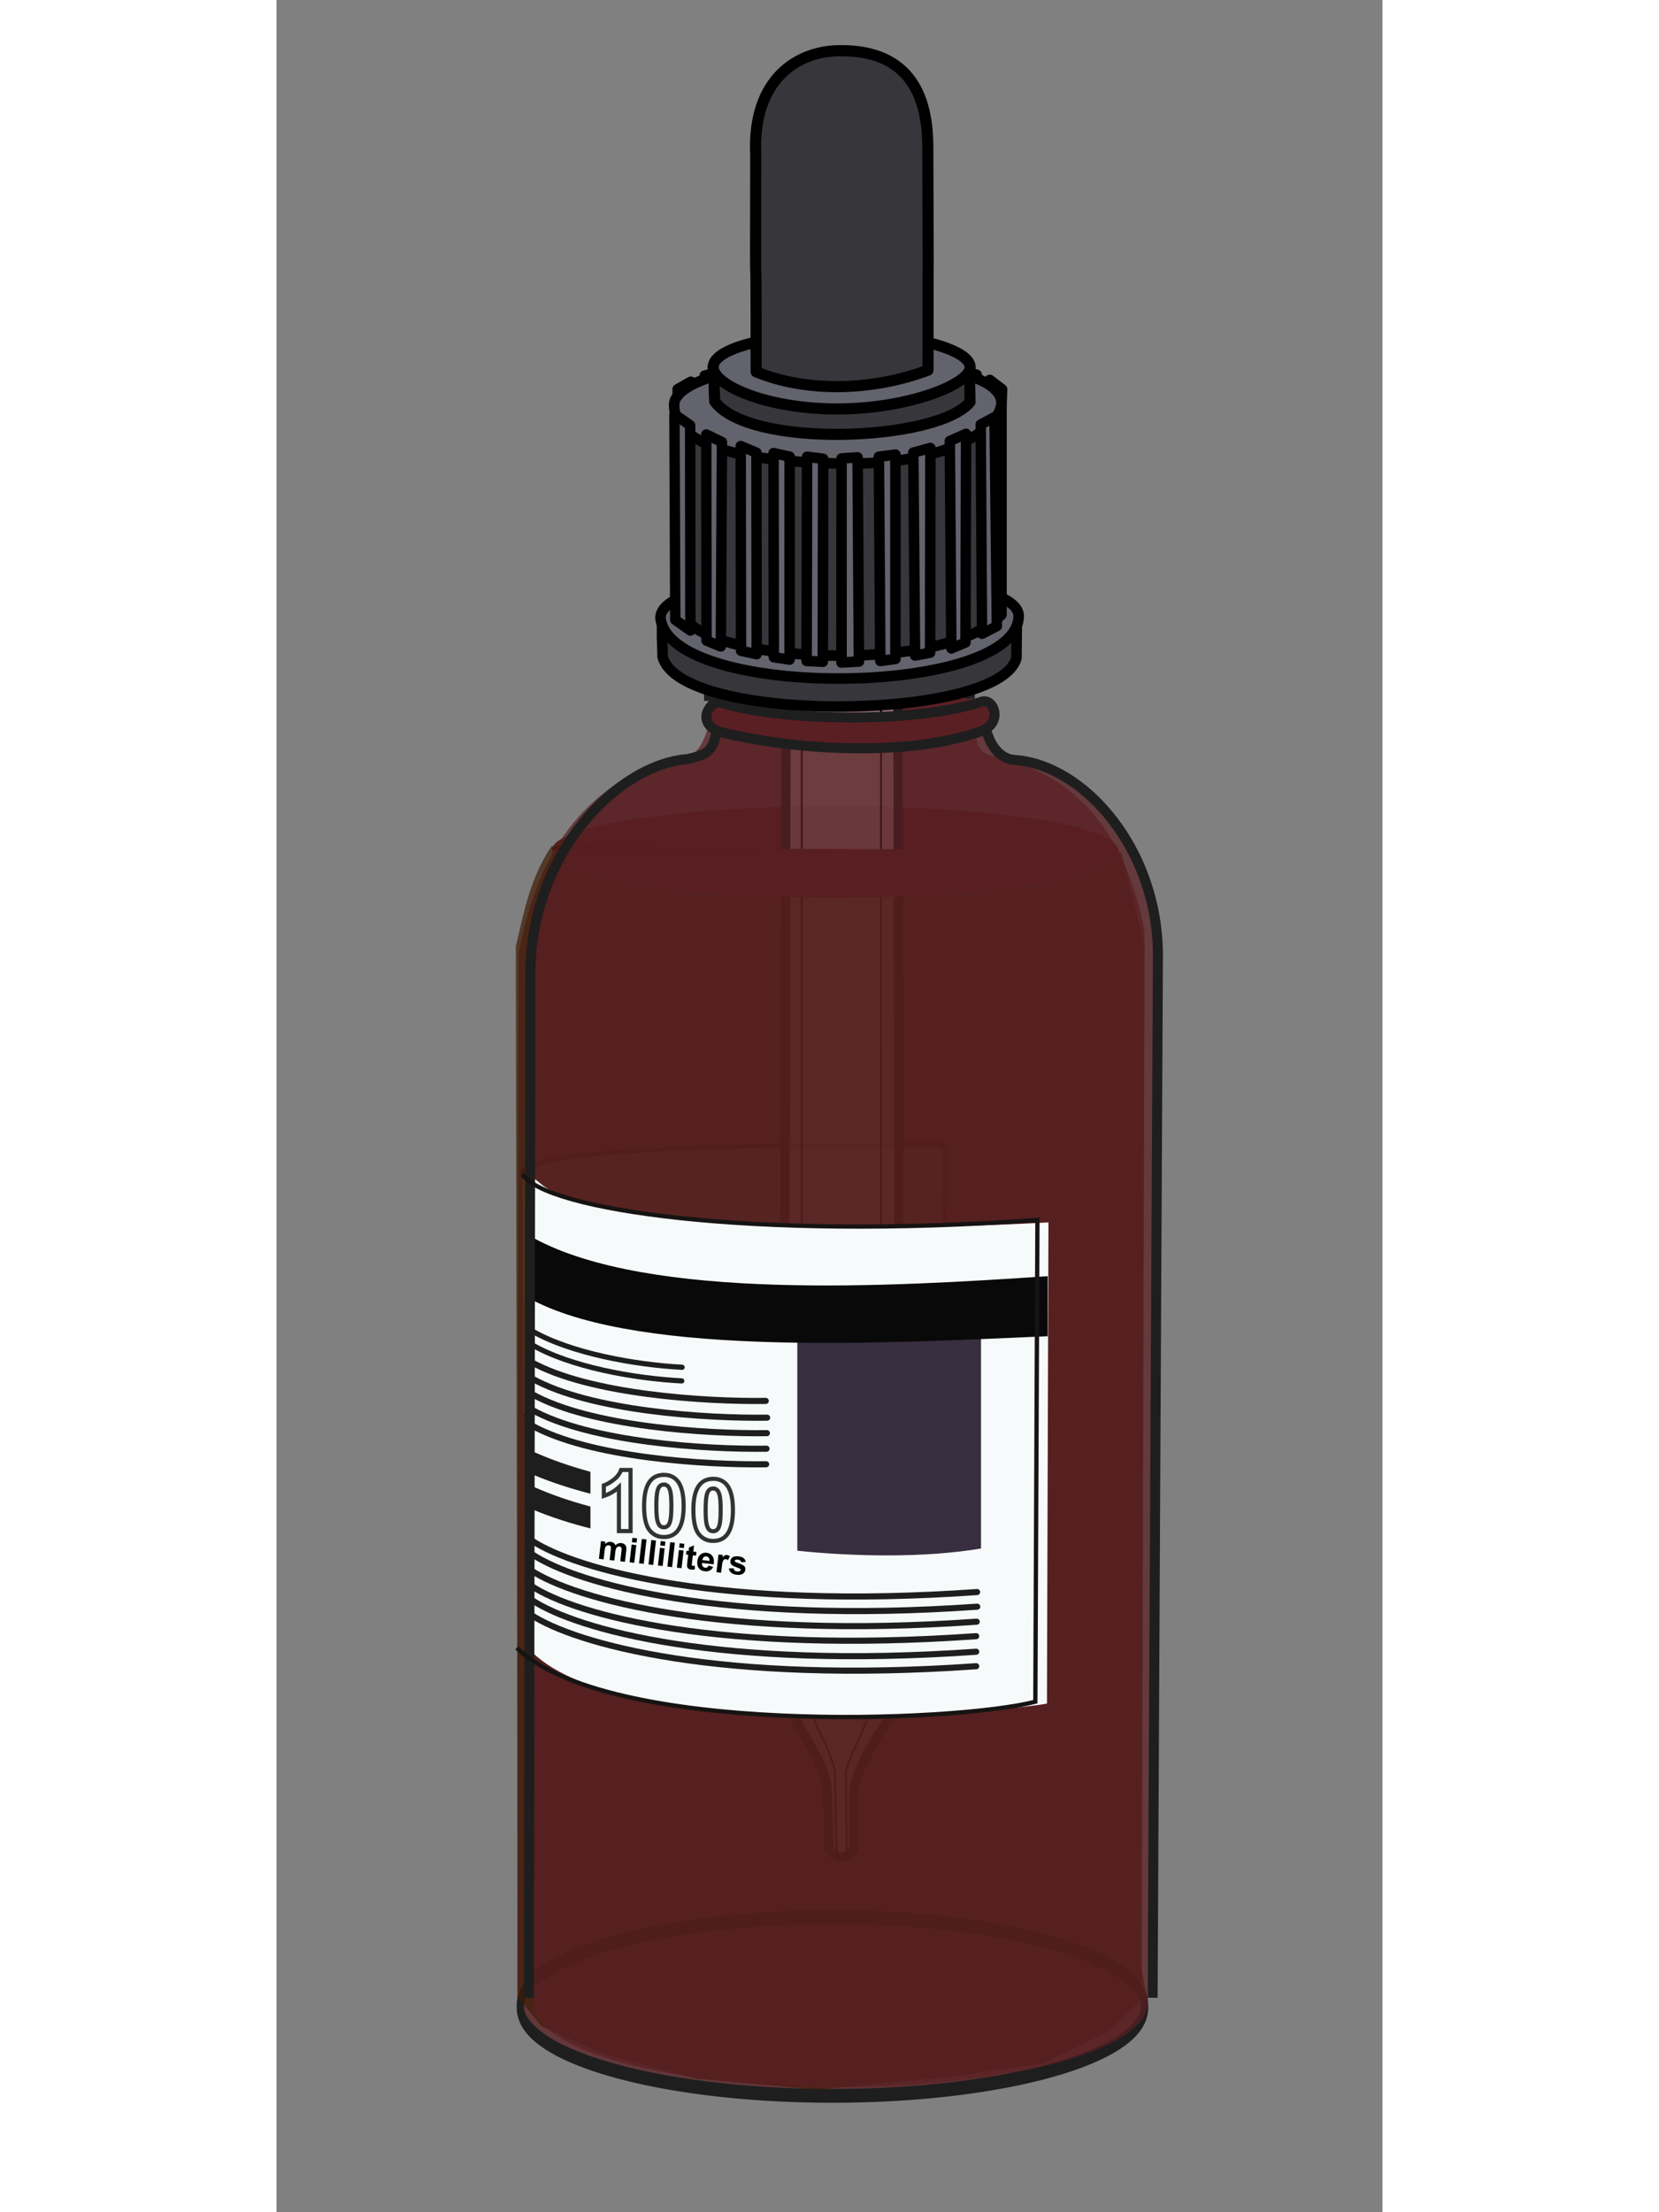 <?xml version="1.0" encoding="UTF-8" standalone="no"?>
<!-- Created with Inkscape (http://www.inkscape.org/) -->

<svg
   xmlns:dc="http://purl.org/dc/elements/1.1/"
   xmlns:cc="http://creativecommons.org/ns#"
   xmlns:rdf="http://www.w3.org/1999/02/22-rdf-syntax-ns#"
   xmlns:svg="http://www.w3.org/2000/svg"
   xmlns="http://www.w3.org/2000/svg"
   xmlns:sodipodi="http://sodipodi.sourceforge.net/DTD/sodipodi-0.dtd"
   xmlns:inkscape="http://www.inkscape.org/namespaces/inkscape"
   width="36px"
   height="48px"
   viewBox="10 0 25 50"
   id="svg5120"
   version="1.1"
   inkscape:version="0.92.2 5c3e80d, 2017-08-06"
   sodipodi:docname="100mLBottle_black.svg">
  <rect x="10" y="0" width="25" height="50" fill="#808080" stroke="none"/>
  <defs
     id="defs5122">
    <inkscape:path-effect
       effect="bend_path"
       id="path-effect6253"
       is_visible="true"
       bendpath="m 1211.395,390.308 c 7.756,0.905 15.112,3.724 27.594,1.535"
       prop_scale="1"
       scale_y_rel="false"
       vertical="false"
       bendpath-nodetypes="cc" />
    <inkscape:path-effect
       effect="bend_path"
       id="path-effect6550"
       is_visible="false"
       bendpath="m 98.528,9.832 c 0.349,0.075 0.629,-0.019 0.872,-0.203"
       prop_scale="1"
       scale_y_rel="false"
       vertical="false"
       bendpath-nodetypes="cc" />
    <inkscape:path-effect
       effect="bend_path"
       id="path-effect6414"
       is_visible="true"
       bendpath="m 960.688,378.548 c 10.473,2.021 25.283,3.975 36.246,1.413"
       prop_scale="1"
       scale_y_rel="false"
       vertical="false"
       bendpath-nodetypes="cc" />
    <inkscape:path-effect
       effect="bend_path"
       id="path-effect6347"
       is_visible="true"
       bendpath="m 712.249,409.603 c 10.492,2.208 21.978,2.975 29.166,1.199"
       prop_scale="1"
       scale_y_rel="false"
       vertical="false"
       bendpath-nodetypes="cc" />
    <inkscape:path-effect
       effect="bend_path"
       id="path-effect6328"
       is_visible="true"
       bendpath="m 705.488,432.274 53.129,0"
       prop_scale="1"
       scale_y_rel="false"
       vertical="false" />
    <inkscape:path-effect
       effect="bend_path"
       id="path-effect6330"
       is_visible="true"
       bendpath="m 717.946,431.444 c 1.908,4.728 23.76,5.658 38.042,4.788"
       prop_scale="1"
       scale_y_rel="false"
       vertical="false"
       bendpath-nodetypes="cc" />
  </defs>
  <sodipodi:namedview
     id="base"
     pagecolor="#ffffff"
     bordercolor="#666666"
     borderopacity="1.0"
     inkscape:pageopacity="0.0"
     inkscape:pageshadow="2"
     inkscape:zoom="2.8230522"
     inkscape:cx="23.038943"
     inkscape:cy="10.527267"
     inkscape:current-layer="layer1"
     showgrid="true"
     inkscape:grid-bbox="true"
     inkscape:document-units="px"
     inkscape:window-width="944"
     inkscape:window-height="856"
     inkscape:window-x="110"
     inkscape:window-y="0"
     inkscape:window-maximized="0" />
  <g
     id="layer1"
     inkscape:label="Layer 1"
     inkscape:groupmode="layer">
    <path
       id="path3025-8-3"
       style="fill:none;stroke:#1e1e1e;stroke-width:0.117;stroke-linecap:round;stroke-linejoin:round;stroke-miterlimit:4;stroke-opacity:1;stroke-dasharray:none"
       d="m 165.638,-75.215 c -6.918,-0.74 -12.317,-0.083 -14.729,1.73"
       inkscape:connector-curvature="0"
       sodipodi:nodetypes="cc" />
    <path
       id="path3027-2-3"
       style="fill:none;stroke:#1e1e1e;stroke-width:0.117;stroke-linecap:round;stroke-linejoin:round;stroke-miterlimit:4;stroke-opacity:1;stroke-dasharray:none"
       d="m 172.374,-73.587 c -0.764,-0.543 -1.591,-0.829 -3.001,-1.033"
       inkscape:connector-curvature="0"
       sodipodi:nodetypes="cc" />
    <path
       sodipodi:nodetypes="cc"
       inkscape:connector-curvature="0"
       d="m 172.709,-72.965 c -0.958,3.431 -19.618,3.881 -21.853,0.23"
       style="fill:none;stroke:#1e1e1e;stroke-width:0.117;stroke-linecap:round;stroke-linejoin:round;stroke-miterlimit:4;stroke-opacity:1;stroke-dasharray:none"
       id="path3037-7-5" />
    <path
       style="fill:#e9e9e9;fill-opacity:1;stroke:#161413;stroke-width:0.097;stroke-linecap:butt;stroke-linejoin:miter;stroke-miterlimit:4;stroke-opacity:1;stroke-dasharray:none"
       d="m 15.565,26.544 c 0.003,-0.753 8.076,-0.65 9.555,-0.659 l -0.057,5.422 -9.478,0.694"
       id="path5347-2"
       inkscape:connector-curvature="0"
       sodipodi:nodetypes="cccc" />
    <path
       style="fill:#591d23;fill-opacity:0.92;stroke:none"
       d="m 19.807,15.883 -0.031,-1.918 c 2.118,1.097 4.053,0.867 5.897,-0.01 l 0.021,1.907 c -1.934,0.408 -3.898,0.382 -5.887,0.021 z"
       id="path4709"
       inkscape:connector-curvature="0"
       sodipodi:nodetypes="ccccc" />
    <path
       style="fill:#5a1e23;fill-opacity:0.922;stroke:#1e1e1e;stroke-width:0.226;stroke-miterlimit:4;stroke-opacity:1"
       d="m 25.67,13.933 c -0.175,0.298 -0.94,0.687 -2.971,0.672 -1.319,0.029 -2.709,-0.272 -2.913,-0.672 0,-0.371 1.317,-0.672 2.942,-0.672 1.625,0 2.942,0.301 2.942,0.672 z"
       id="path12242"
       inkscape:connector-curvature="0"
       sodipodi:nodetypes="cccsc" />
    <path
       sodipodi:type="arc"
       style="fill:#5a1e23;fill-opacity:1;stroke:#1e1e1e;stroke-width:0.531;stroke-linecap:round;stroke-linejoin:round;stroke-miterlimit:4;stroke-opacity:1;stroke-dasharray:none"
       id="path12405"
       sodipodi:cx="785.94995"
       sodipodi:cy="352.85913"
       sodipodi:rx="7.34374"
       sodipodi:ry="2.0800188"
       d="m 793.294,352.859 a 7.344,2.08 0 1 1 -14.687,0 7.344,2.08 0 1 1 14.687,0 z"
       transform="matrix(0.329,0,0,0.202,-236.02,-57.343)" />
    <path
       style="opacity:0.718;fill:#5a1f23;fill-opacity:1;stroke:none"
       d="m 15.442,45.177 0.028,-23.632 c 0.371,-1.825 1.064,-3.479 3.214,-4.362 0.351,-0.211 0.734,0.252 1.05,-0.672 l 0.049,-2.409 c 0.95,0.929 6.039,0.758 5.875,-0.175 l 0.154,2.689 c 0.022,0.282 0.151,0.456 0.434,0.476 2.45,0.573 3.099,2.585 3.375,3.935 l -0.056,24.073 C 28.249,42.3 15.74,42.934 15.442,45.177 z"
       id="path12379"
       inkscape:connector-curvature="0"
       sodipodi:nodetypes="ccccccccccc" />
    <path
       sodipodi:type="arc"
       style="fill:#5a1f23;fill-opacity:0.75;stroke:#1e1e1e;stroke-width:0.37;stroke-miterlimit:4;stroke-opacity:1;stroke-dasharray:none"
       id="path4084"
       sodipodi:cx="208.21367"
       sodipodi:cy="430.13397"
       sodipodi:rx="15.854501"
       sodipodi:ry="2.3683071"
       d="m 224.068,430.134 a 15.855,2.368 0 1 1 -31.709,0 15.855,2.368 0 1 1 31.709,0 z"
       transform="matrix(0.445,0,0,0.846,-70.088,-318.543)" />
    <path
       style="fill:none;stroke:#1e1e1e;stroke-width:0.14;stroke-linecap:round;stroke-linejoin:miter;stroke-miterlimit:4;stroke-opacity:1;stroke-dasharray:none"
       d="m 21.83,15.008 c 1.325,0.138 2.788,-0.028 3.563,-0.339"
       id="path12401"
       inkscape:connector-curvature="0"
       sodipodi:nodetypes="cc" />
    <path
       style="fill:none;stroke:#1e1e1e;stroke-width:0.14;stroke-linecap:round;stroke-linejoin:miter;stroke-miterlimit:4;stroke-opacity:1;stroke-dasharray:none"
       d="M 21.423,14.991 C 20.691,14.882 20.621,14.885 20.083,14.635"
       id="path12403"
       inkscape:connector-curvature="0"
       sodipodi:nodetypes="cc" />
    <path
       style="fill:none;stroke:#1f1f1f;stroke-width:0.226;stroke-linecap:butt;stroke-linejoin:miter;stroke-miterlimit:4;stroke-opacity:1;stroke-dasharray:none"
       d="m 25.673,15.79 0,-1.835"
       id="path4703"
       inkscape:connector-curvature="0"
       sodipodi:nodetypes="cc" />
    <path
       style="fill:none;stroke:#1f1f1f;stroke-width:0.226;stroke-linecap:butt;stroke-linejoin:miter;stroke-miterlimit:4;stroke-opacity:1;stroke-dasharray:none"
       d="m 19.782,13.96 -0.005,1.881"
       id="path4705"
       inkscape:connector-curvature="0"
       sodipodi:nodetypes="cc" />
    <path
       transform="matrix(0.906,0,0,1,2.264,-5.072)"
       style="fill:#541e1d;fill-opacity:1;stroke:none"
       d="m 29.534,24.289 c -14.126,5.1e-4 -0.004,0.002 -14.125,0 0,-0.55 3.162,-0.996 7.062,-0.996 3.9,0 7.062,0.446 7.062,0.996 z"
       id="path12647"
       inkscape:connector-curvature="0"
       sodipodi:nodetypes="ccsc" />
    <path
       style="fill:#f8f8f8;fill-opacity:0.397;stroke:#1a1a1a;stroke-width:0.209;stroke-linecap:butt;stroke-linejoin:miter;stroke-miterlimit:4;stroke-opacity:1;stroke-dasharray:none"
       d="m 21.519,15.243 -0.046,21.47 c 0.11,1.893 0.118,1.885 0.4,2.413 0.155,0.25 0.6,0.919 0.581,1.446 l 0.038,1.237 c 0.182,0.232 0.391,0.217 0.553,-0.015 l 0,-1.24 c -0.011,-0.406 0.458,-1.183 0.612,-1.428 0.352,-0.553 0.374,-0.558 0.427,-2.413 L 24.046,15.181 z"
       id="path5840-1"
       inkscape:connector-curvature="0"
       sodipodi:nodetypes="ccccccccccc" />
    <path
       style="fill:none;stroke:#000000;stroke-width:0.042;stroke-linecap:butt;stroke-linejoin:miter;stroke-miterlimit:4;stroke-opacity:1;stroke-dasharray:none"
       d="m 21.873,15.902 0,20.811 c -0.062,2.234 0.49,2.245 0.749,3.319 l 0.039,1.887 c 0.107,0.1 0.142,0.118 0.228,-0.002 l -0.02,-1.874 c 0.284,-0.975 0.839,-1.295 0.79,-3.33 l 0.007,-20.796 z"
       id="path12238"
       inkscape:connector-curvature="0"
       sodipodi:nodetypes="ccccccccc" />
    <path
       style="fill:#2f2f2f;fill-opacity:1;stroke:#000000;stroke-width:0.239;stroke-linecap:round;stroke-linejoin:round;stroke-miterlimit:4;stroke-opacity:1;stroke-dasharray:none"
       d="m 19.069,8.796 0.297,-0.167 0.149,4.913 -0.362,-0.225 z"
       id="rect5886-8-4-8"
       inkscape:connector-curvature="0"
       sodipodi:nodetypes="ccccc" />
    <path
       style="fill:#2f2f2f;fill-opacity:1;stroke:#000000;stroke-width:0.239;stroke-linecap:round;stroke-linejoin:round;stroke-miterlimit:4;stroke-opacity:1;stroke-dasharray:none"
       d="m 19.68,8.49 0.351,-0.096 -0.056,4.913 -0.362,-0.225 z"
       id="rect5886-8-4-8-5"
       inkscape:connector-curvature="0"
       sodipodi:nodetypes="ccccc" />
    <path
       style="fill:#3e1b04;fill-opacity:0.692;stroke:none"
       d="m 15.409,21.392 0.044,23.75 0.531,0.646 1.417,0.646 2.081,0.547 2.745,0.248 3.055,-0.298 2.037,-0.298 1.461,-0.696 0.886,-0.845 L 29.534,44.397 29.622,21.342 29.096,19.263 16.218,19.123 c -0.503,0.756 -0.625,1.512 -0.809,2.268 z"
       id="path12649"
       inkscape:connector-curvature="0"
       sodipodi:nodetypes="ccccccccccccccc" />
    <path
       style="fill:#541e1d;fill-opacity:1;stroke:none"
       d="m 29.038,19.194 c -12.804,-5.63e-4 -0.004,-0.002 -12.802,0 0,0.607 2.866,1.099 6.401,1.099 3.535,0 6.401,-0.492 6.401,-1.099 z"
       id="path12647-6"
       inkscape:connector-curvature="0"
       sodipodi:nodetypes="ccsc" />
    <g
       id="g4598"
       transform="matrix(0.467,0,0,0.467,-241.875,-14.1)">
      <g
         id="g4552">
        <g
           id="g4527">
          <g
             id="g4502">
            <path
               style="opacity:0.718;fill:#5a1f23;fill-opacity:1;stroke:none"
               d="m 551.754,127.04 -0.183,-50.63 c 0.796,-3.911 2.281,-7.457 6.889,-9.35 0.752,-0.452 1.666,0.322 2.251,-1.441 2.743,1.023 10.433,1.354 12.933,0.038 0.635,1.362 0.418,1.164 1.024,1.208 5.251,1.229 6.643,5.54 7.234,8.435 l -0.385,51.62 c 0.317,2.788 -8.088,4.373 -15.36,4.307 -7.138,-0.061 -14.352,-1.6 -14.403,-4.187 z"
               id="path12379-9"
               inkscape:connector-curvature="0"
               sodipodi:nodetypes="cccccccccc" />
            <path
               style="fill:#5a1f23;fill-opacity:1;stroke:none"
               d="m 560.675,65.336 c -0.594,-0.227 -0.339,-0.953 0.024,-0.976 4.094,0.913 8.305,1.119 13.012,-0.024 0.231,-0.027 0.458,0.474 -0.012,0.928 -4.175,1.497 -9.419,1.162 -13.024,0.071 z"
               id="path12399"
               inkscape:connector-curvature="0"
               sodipodi:nodetypes="cccccc" />
            <path
               style="fill:#f7fafa;fill-opacity:1;stroke:none"
               d="m 552.073,87.43 c 2.576,2.358 17.547,2.342 24.638,1.923 l -0.072,23.288 c -1.711,0.363 -20.265,2.037 -24.914,-2.482 0.17,-8.736 -0.057,-20.494 0.116,-22.917 z"
               id="path5372-9"
               inkscape:connector-curvature="0"
               sodipodi:nodetypes="cccccc" />
            <path
               style="fill:none;stroke:#1e1e1e;stroke-width:0.296;stroke-linecap:round;stroke-linejoin:miter;stroke-miterlimit:4;stroke-opacity:1;stroke-dasharray:none"
               d="m 551.64,108.331 c 2.183,1.447 9.206,3.369 21.574,2.503"
               id="path5387-3-3"
               inkscape:connector-curvature="0"
               sodipodi:nodetypes="cc" />
            <path
               style="fill:none;stroke:#1e1e1e;stroke-width:1.027;stroke-linecap:butt;stroke-linejoin:miter;stroke-miterlimit:4;stroke-opacity:1;stroke-dasharray:none"
               d="m 551.576,100.924 c 3.605,1.616 7.865,1.929 9.975,1.819"
               id="path5379-48-9-1"
               inkscape:connector-curvature="0"
               sodipodi:nodetypes="cc" />
            <path
               style="fill:none;stroke:#1e1e1e;stroke-width:0.296;stroke-linecap:round;stroke-linejoin:miter;stroke-miterlimit:4;stroke-opacity:1;stroke-dasharray:none"
               d="m 551.719,96.912 c 2.816,1.575 8.432,1.936 11.375,1.893"
               id="path5379-8"
               inkscape:connector-curvature="0"
               sodipodi:nodetypes="cc" />
            <path
               style="fill:#382e3f;fill-opacity:1;stroke:none"
               d="m 564.555,94.641 8.893,0 0,10.495 c -2.726,0.466 -6.224,0.389 -8.893,0.108 z"
               id="rect5374-2"
               inkscape:connector-curvature="0"
               sodipodi:nodetypes="ccccc" />
            <path
               style="fill:#09090a;fill-opacity:1;stroke:none"
               d="m 551.797,90.115 c 5.594,3.045 17.294,2.353 24.878,1.842 l 0,2.906 c -7.511,0.316 -19.546,1.035 -24.905,-1.732 z"
               id="rect5369-5"
               inkscape:connector-curvature="0"
               sodipodi:nodetypes="ccccc" />
            <path
               style="fill:none;stroke:#1e1e1e;stroke-width:0.296;stroke-linecap:round;stroke-linejoin:miter;stroke-miterlimit:4;stroke-opacity:1;stroke-dasharray:none"
               d="m 551.708,97.661 c 2.816,1.575 8.432,1.936 11.375,1.893"
               id="path5379-9-9"
               inkscape:connector-curvature="0"
               sodipodi:nodetypes="cc" />
            <path
               style="fill:none;stroke:#1e1e1e;stroke-width:0.296;stroke-linecap:round;stroke-linejoin:miter;stroke-miterlimit:4;stroke-opacity:1;stroke-dasharray:none"
               d="m 551.654,96.101 c 2.816,1.575 8.432,1.936 11.375,1.893"
               id="path5379-2-3"
               inkscape:connector-curvature="0"
               sodipodi:nodetypes="cc" />
            <path
               style="fill:none;stroke:#1e1e1e;stroke-width:0.252;stroke-linecap:round;stroke-linejoin:miter;stroke-miterlimit:4;stroke-opacity:1;stroke-dasharray:none"
               d="m 551.703,95.27 c 1.864,1.083 4.947,1.634 7.259,1.755"
               id="path5379-2-7-28"
               inkscape:connector-curvature="0"
               sodipodi:nodetypes="cc" />
            <path
               style="fill:none;stroke:#1e1e1e;stroke-width:0.252;stroke-linecap:round;stroke-linejoin:miter;stroke-miterlimit:4;stroke-opacity:1;stroke-dasharray:none"
               d="m 551.721,94.611 c 1.846,1.065 4.947,1.634 7.259,1.755"
               id="path5379-2-7-2-7"
               inkscape:connector-curvature="0"
               sodipodi:nodetypes="cc" />
            <path
               style="fill:none;stroke:#1e1e1e;stroke-width:0.296;stroke-linecap:round;stroke-linejoin:miter;stroke-miterlimit:4;stroke-opacity:1;stroke-dasharray:none"
               d="m 551.683,104.741 c 2.183,1.447 9.206,3.369 21.574,2.503"
               id="path5387-48"
               inkscape:connector-curvature="0"
               sodipodi:nodetypes="cc" />
            <path
               style="fill:none;stroke:#1e1e1e;stroke-width:0.296;stroke-linecap:round;stroke-linejoin:miter;stroke-miterlimit:4;stroke-opacity:1;stroke-dasharray:none"
               d="m 551.703,107.63 c 2.183,1.447 9.143,3.369 21.511,2.503"
               id="path5387-7-1"
               inkscape:connector-curvature="0"
               sodipodi:nodetypes="cc" />
            <path
               style="fill:none;stroke:#1e1e1e;stroke-width:0.296;stroke-linecap:round;stroke-linejoin:miter;stroke-miterlimit:4;stroke-opacity:1;stroke-dasharray:none"
               d="m 551.671,106.94 c 2.183,1.447 9.174,3.307 21.542,2.44"
               id="path5387-4-4"
               inkscape:connector-curvature="0"
               sodipodi:nodetypes="cc" />
            <path
               style="fill:none;stroke:#1e1e1e;stroke-width:0.296;stroke-linecap:round;stroke-linejoin:miter;stroke-miterlimit:4;stroke-opacity:1;stroke-dasharray:none"
               d="m 551.722,105.418 c 2.183,1.447 9.174,3.401 21.542,2.534"
               id="path5387-5-3"
               inkscape:connector-curvature="0"
               sodipodi:nodetypes="cc" />
            <path
               style="fill:none;stroke:#1e1e1e;stroke-width:0.296;stroke-linecap:round;stroke-linejoin:miter;stroke-miterlimit:4;stroke-opacity:1;stroke-dasharray:none"
               d="m 551.634,106.176 c 2.183,1.447 9.237,3.369 21.605,2.503"
               id="path5387-8-5"
               inkscape:connector-curvature="0"
               sodipodi:nodetypes="cc" />
            <path
               style="fill:none;stroke:#1e1e1e;stroke-width:1.027;stroke-linecap:butt;stroke-linejoin:miter;stroke-miterlimit:4;stroke-opacity:1;stroke-dasharray:none"
               d="m 551.556,102.608 c 3.605,1.616 7.928,1.898 10.037,1.788"
               id="path5379-48-9-5-5"
               inkscape:connector-curvature="0"
               sodipodi:nodetypes="cc" />
          </g>
          <g
             id="g4522">
            <path
               style="fill:none;stroke:#1e1e1e;stroke-width:0.484;stroke-linecap:butt;stroke-linejoin:miter;stroke-miterlimit:4;stroke-opacity:1;stroke-dasharray:none"
               d="m 560.668,65.58 c 3.501,0.902 9.335,1.331 13.047,-0.093"
               id="path12355"
               inkscape:connector-curvature="0"
               sodipodi:nodetypes="cc" />
            <path
               style="fill:none;stroke:#1e1e1e;stroke-width:0.484;stroke-linecap:butt;stroke-linejoin:miter;stroke-miterlimit:4;stroke-opacity:1;stroke-dasharray:none"
               d="m 560.791,64.169 c 2.668,0.927 9.486,1.071 12.688,-0.017"
               id="path12355-2"
               inkscape:connector-curvature="0"
               sodipodi:nodetypes="cc" />
            <path
               style="fill:none;stroke:#1e1e1e;stroke-width:0.484;stroke-linecap:butt;stroke-linejoin:miter;stroke-miterlimit:4;stroke-opacity:1;stroke-dasharray:none"
               d="m 573.467,64.156 c 0.548,-0.195 0.998,0.824 0.218,1.315 0.233,0.92 0.758,1.459 1.376,1.5 3.365,0.225 6.961,4.315 6.949,9.485 l -0.257,50.423"
               id="path4088"
               inkscape:connector-curvature="0"
               sodipodi:nodetypes="ccccc" />
          </g>
        </g>
        <path
           style="fill:none;stroke:#1e1e1e;stroke-width:0.484;stroke-linecap:butt;stroke-linejoin:miter;stroke-miterlimit:4;stroke-opacity:1;stroke-dasharray:none"
           d="m 551.561,126.88 0.075,-49.581 c 0.01,-5.814 4.229,-10.126 7.637,-10.372 0.831,-0.213 1.189,-0.294 1.381,-1.365 -1.034,-0.547 -0.205,-1.497 0.169,-1.372"
           id="path4086"
           inkscape:connector-curvature="0"
           sodipodi:nodetypes="ccccc" />
      </g>
      <path
         sodipodi:nodetypes="cc"
         inkscape:connector-curvature="0"
         id="path5379-48-4"
         d="m 551.672,99.167 c 2.816,1.575 8.432,1.936 11.375,1.893"
         style="fill:none;stroke:#1e1e1e;stroke-width:0.296;stroke-linecap:round;stroke-linejoin:miter;stroke-miterlimit:4;stroke-opacity:1;stroke-dasharray:none" />
      <path
         sodipodi:nodetypes="cc"
         inkscape:connector-curvature="0"
         id="path5379-4-5"
         d="m 551.69,98.414 c 2.816,1.575 8.432,1.936 11.375,1.893"
         style="fill:none;stroke:#1e1e1e;stroke-width:0.296;stroke-linecap:round;stroke-linejoin:miter;stroke-miterlimit:4;stroke-opacity:1;stroke-dasharray:none" />
    </g>
    <path
       style="fill:#36363b;fill-opacity:1;stroke:#000000;stroke-width:0.239;stroke-linecap:butt;stroke-linejoin:miter;stroke-miterlimit:4;stroke-opacity:1;stroke-dasharray:none"
       d="m 18.715,14.115 c 0,0.694 0,0.053 0.013,0.73 0.399,1.525 7.621,1.465 7.997,0.028 l 0.009,-0.869 z"
       id="path5864"
       inkscape:connector-curvature="0"
       sodipodi:nodetypes="ccccc" />
    <path
       style="fill:#63636e;fill-opacity:1;stroke:#000000;stroke-width:0.239;stroke-linecap:round;stroke-linejoin:round;stroke-miterlimit:4;stroke-opacity:1;stroke-dasharray:none"
       d="m 26.777,13.922 c -0.036,1.843 -7.887,1.914 -8.097,0.045 -0.017,-1.255 8.071,-1.265 8.097,-0.045 z"
       id="path5861"
       inkscape:connector-curvature="0"
       sodipodi:nodetypes="ccc" />
    <path
       style="fill:#2f2f2f;fill-opacity:1;stroke:#000000;stroke-width:0.239;stroke-linecap:round;stroke-linejoin:round;stroke-miterlimit:4;stroke-opacity:1;stroke-dasharray:none"
       d="m 25.508,8.365 0.319,0.106 0.16,4.735 -0.362,-0.225 z"
       id="rect5886-8-4-8-0"
       inkscape:connector-curvature="0"
       sodipodi:nodetypes="ccccc" />
    <path
       style="fill:#36363b;fill-opacity:1;stroke:#000000;stroke-width:0.239;stroke-linecap:round;stroke-linejoin:round;stroke-miterlimit:4;stroke-opacity:1;stroke-dasharray:none"
       d="m 19.222,9.239 7.165,0 0,4.654 c -1.313,1.396 -6.855,1.064 -7.165,0 z"
       id="rect5485"
       inkscape:connector-curvature="0"
       sodipodi:nodetypes="ccccc" />
    <path
       style="fill:#2f2f2f;fill-opacity:1;stroke:#000000;stroke-width:0.239;stroke-linecap:round;stroke-linejoin:round;stroke-miterlimit:4;stroke-opacity:1;stroke-dasharray:none"
       d="m 26.124,8.587 0.276,0.213 -0.165,4.652 -0.059,-0.201 z"
       id="rect5886-8-4-8-9"
       inkscape:connector-curvature="0"
       sodipodi:nodetypes="ccccc" />
    <path
       sodipodi:type="arc"
       style="fill:#000000;fill-opacity:1;stroke:#000000;stroke-width:0.591;stroke-linecap:round;stroke-linejoin:round;stroke-miterlimit:4;stroke-opacity:1;stroke-dasharray:none"
       id="path5481"
       sodipodi:cx="208.00317"
       sodipodi:cy="352.35803"
       sodipodi:rx="8.0146036"
       sodipodi:ry="0.80683929"
       d="m 216.018,352.358 a 8.015,0.807 0 1 1 -16.029,0 8.015,0.807 0 1 1 16.029,0 z"
       transform="matrix(0.416,0,0,0.393,-63.635,-129.315)" />
    <path
       inkscape:connector-curvature="0"
       style="fill:#63636e;fill-opacity:1;stroke:#000000;stroke-width:0.238;stroke-miterlimit:4;stroke-opacity:1;stroke-dasharray:none"
       d="m 26.386,9.101 c 0.01,0.441 -0.969,1.445 -3.742,1.374 -3.101,-0.079 -3.651,-0.749 -3.656,-1.321 -0.006,-0.568 1.727,-1.002 3.688,-1.002 1.961,0 3.696,0.295 3.711,0.949 z"
       id="path5789-3"
       inkscape:transform-center-x="5.0861077"
       inkscape:transform-center-y="-2.2610366"
       sodipodi:nodetypes="sssss" />
    <path
       style="fill:#36363b;fill-opacity:1;stroke:#000000;stroke-width:0.251;stroke-linecap:round;stroke-linejoin:round;stroke-miterlimit:4;stroke-opacity:1;stroke-dasharray:none"
       d="m 25.663,8.293 c 0.013,0.783 0.005,0.007 0.013,0.795 -0.74,0.889 -4.983,1.06 -5.772,-0.016 -0.031,-0.778 0.015,0.011 -0.03,-0.778 1.129,-0.069 1.912,9.331e-4 2.832,9.331e-4 1.41,-0.068 2.38,-0.274 2.958,-9.331e-4 z"
       id="path5769"
       inkscape:connector-curvature="0"
       sodipodi:nodetypes="ccccccc" />
    <path
       style="fill:#63636e;fill-opacity:1;stroke:#000000;stroke-width:0.251;stroke-miterlimit:4;stroke-opacity:1;stroke-dasharray:none"
       d="m 25.679,8.298 c 0,0.391 -1.409,0.945 -3.007,0.945 -1.598,0 -2.801,-0.537 -2.801,-0.945 0,-0.441 1.341,-0.755 2.939,-0.755 1.598,0 2.869,0.363 2.869,0.755 z"
       id="path5789"
       inkscape:connector-curvature="0"
       sodipodi:nodetypes="sssss" />
    <path
       style="fill:#36363b;fill-opacity:1;stroke:#000000;stroke-width:0.251;stroke-linecap:round;stroke-linejoin:round;stroke-miterlimit:4;stroke-opacity:1;stroke-dasharray:none"
       d="m 24.722,3.32 c 0.017,4.973 0.005,0.244 0.005,5.047 -1.322,0.491 -2.792,0.488 -3.885,0.037 0,-4.37 -0.021,-0.111 -0.009,-4.904 -0.084,-1.713 0.952,-2.354 1.901,-2.354 1.157,-0.014 1.988,0.549 1.988,2.174 z"
       id="path5483"
       inkscape:connector-curvature="0"
       sodipodi:nodetypes="ccccccc" />
    <path
       style="fill:#63636e;fill-opacity:1;stroke:#000000;stroke-width:0.235;stroke-linecap:round;stroke-linejoin:round;stroke-miterlimit:4;stroke-opacity:1;stroke-dasharray:none"
       d="m 19.715,9.82 0.354,0.171 -0.025,4.621 -0.324,-0.133 z"
       id="rect5886"
       inkscape:connector-curvature="0"
       sodipodi:nodetypes="ccccc" />
    <path
       style="fill:#63636e;fill-opacity:1;stroke:#000000;stroke-width:0.235;stroke-linecap:round;stroke-linejoin:round;stroke-miterlimit:4;stroke-opacity:1;stroke-dasharray:none"
       d="m 20.493,10.081 0.356,0.15 0.005,4.555 -0.354,-0.077 z"
       id="rect5886-9"
       inkscape:connector-curvature="0"
       sodipodi:nodetypes="ccccc" />
    <path
       style="fill:#63636e;fill-opacity:1;stroke:#000000;stroke-width:0.237;stroke-linecap:round;stroke-linejoin:round;stroke-miterlimit:4;stroke-opacity:1;stroke-dasharray:none"
       d="m 21.235,10.241 0.364,0.08 -3.83e-4,4.587 -0.357,-0.053 z"
       id="rect5886-8"
       inkscape:connector-curvature="0"
       sodipodi:nodetypes="ccccc" />
    <path
       style="fill:#63636e;fill-opacity:1;stroke:#000000;stroke-width:0.238;stroke-linecap:round;stroke-linejoin:round;stroke-miterlimit:4;stroke-opacity:1;stroke-dasharray:none"
       d="m 21.993,10.324 0.364,0.046 -0.008,4.587 -0.366,-0.019 z"
       id="rect5886-8-5"
       inkscape:connector-curvature="0"
       sodipodi:nodetypes="ccccc" />
    <path
       style="fill:#63636e;fill-opacity:1;stroke:#000000;stroke-width:0.238;stroke-linecap:round;stroke-linejoin:round;stroke-miterlimit:4;stroke-opacity:1;stroke-dasharray:none"
       d="m 22.772,10.362 0.363,-0.025 0.03,4.615 -0.394,0.022 z"
       id="rect5886-8-0"
       inkscape:connector-curvature="0"
       sodipodi:nodetypes="ccccc" />
    <path
       style="fill:#63636e;fill-opacity:1;stroke:#000000;stroke-width:0.238;stroke-linecap:round;stroke-linejoin:round;stroke-miterlimit:4;stroke-opacity:1;stroke-dasharray:none"
       d="m 23.616,10.323 0.374,-0.048 0,4.618 -0.341,0.046 z"
       id="rect5886-8-2"
       inkscape:connector-curvature="0"
       sodipodi:nodetypes="ccccc" />
    <path
       style="fill:#63636e;fill-opacity:1;stroke:#000000;stroke-width:0.237;stroke-linecap:round;stroke-linejoin:round;stroke-miterlimit:4;stroke-opacity:1;stroke-dasharray:none"
       d="m 24.394,10.23 0.386,-0.105 -0.006,4.628 -0.34,0.062 z"
       id="rect5886-8-8"
       inkscape:connector-curvature="0"
       sodipodi:nodetypes="ccccc" />
    <path
       style="fill:#63636e;fill-opacity:1;stroke:#000000;stroke-width:0.236;stroke-linecap:round;stroke-linejoin:round;stroke-miterlimit:4;stroke-opacity:1;stroke-dasharray:none"
       d="m 25.22,9.967 0.367,-0.162 -0.012,4.716 -0.321,0.135 z"
       id="rect5886-8-6"
       inkscape:connector-curvature="0"
       sodipodi:nodetypes="ccccc" />
    <path
       style="fill:#63636e;fill-opacity:1;stroke:#000000;stroke-width:0.235;stroke-linecap:round;stroke-linejoin:round;stroke-miterlimit:4;stroke-opacity:1;stroke-dasharray:none"
       d="m 25.918,9.594 0.313,-0.166 0.052,4.723 -0.335,0.174 z"
       id="rect5886-8-02"
       inkscape:connector-curvature="0"
       sodipodi:nodetypes="ccccc" />
    <path
       style="fill:#63636e;fill-opacity:1;stroke:#000000;stroke-width:0.235;stroke-linecap:round;stroke-linejoin:round;stroke-miterlimit:4;stroke-opacity:1;stroke-dasharray:none"
       d="m 18.995,9.364 0.355,0.249 0.005,4.638 -0.341,-0.241 z"
       id="rect5886-8-4"
       inkscape:connector-curvature="0"
       sodipodi:nodetypes="ccccc" />
    <rect
       style="fill:#f7fafa;fill-opacity:1;stroke:none"
       id="rect5804"
       width="4.096"
       height="1.936"
       x="17.096"
       y="33.202" />
    <path
       inkscape:connector-curvature="0"
       id="path6333"
       style="font-size:8px;font-style:normal;font-weight:bold;line-height:125%;letter-spacing:0px;word-spacing:0px;fill:none;stroke:none;font-family:Sans;-inkscape-font-specification:Sans Bold"
       d="m 15.243,34.296 0,-0.358 -0.36,0 0,-0.247 0.36,0 0,-0.358 0.24,0 0,0.358 0.361,0 0,0.247 -0.361,0 0,0.358 z" />
    <path
       inkscape:connector-curvature="0"
       id="path6335"
       style="font-size:8px;font-style:normal;font-weight:bold;line-height:125%;letter-spacing:0px;word-spacing:0px;fill:none;stroke:none;font-family:Sans;-inkscape-font-specification:Sans Bold"
       d="m 16.366,34.296 0,-0.358 -0.36,0 0,-0.247 0.36,0 0,-0.358 0.24,0 0,0.358 0.361,0 0,0.247 -0.361,0 0,0.358 z" />
    <path
       style="font-size:8px;font-style:normal;font-weight:bold;line-height:125%;letter-spacing:0px;word-spacing:0px;fill:none;stroke:#333333;stroke-width:0.093;stroke-miterlimit:4;stroke-opacity:1;stroke-dasharray:none;font-family:Sans;-inkscape-font-specification:Sans Bold"
       inkscape:connector-curvature="0"
       id="path6337"
       d="m 18.004,34.605 -0.264,0 0,-0.994 c -0.096,0.09 -0.21,0.157 -0.341,0.2 l 0,-0.239 c 0.069,-0.023 0.144,-0.065 0.224,-0.128 0.081,-0.063 0.136,-0.136 0.166,-0.22 l 0.214,0 z" />
    <path
       style="font-size:8px;font-style:normal;font-weight:bold;line-height:125%;letter-spacing:0px;word-spacing:0px;fill:none;stroke:#333333;stroke-width:0.093;stroke-miterlimit:4;stroke-opacity:1;stroke-dasharray:none;font-family:Sans;-inkscape-font-specification:Sans Bold"
       inkscape:connector-curvature="0"
       id="path6339"
       d="m 18.756,33.334 c 0.133,0 0.237,0.048 0.313,0.143 0.089,0.113 0.134,0.299 0.134,0.56 0,0.26 -0.045,0.447 -0.135,0.561 -0.074,0.094 -0.178,0.141 -0.312,0.141 -0.134,0 -0.242,-0.051 -0.324,-0.154 -0.082,-0.103 -0.123,-0.286 -0.123,-0.55 0,-0.259 0.045,-0.445 0.135,-0.559 0.074,-0.094 0.178,-0.141 0.312,-0.141 z m 0,0.219 c -0.032,2e-6 -0.06,0.01 -0.085,0.03 -0.025,0.02 -0.044,0.057 -0.058,0.109 -0.018,0.068 -0.027,0.183 -0.027,0.344 0,0.161 0.008,0.272 0.024,0.333 0.016,0.06 0.037,0.101 0.061,0.121 0.025,0.02 0.053,0.03 0.085,0.03 0.032,0 0.06,-0.01 0.085,-0.03 0.025,-0.02 0.044,-0.057 0.058,-0.109 0.018,-0.068 0.027,-0.182 0.027,-0.343 0,-0.161 -0.008,-0.272 -0.024,-0.333 -0.016,-0.06 -0.037,-0.101 -0.061,-0.121 -0.025,-0.02 -0.053,-0.03 -0.085,-0.03 z" />
    <path
       style="font-size:8px;font-style:normal;font-weight:bold;line-height:125%;letter-spacing:0px;word-spacing:0px;fill:none;stroke:#333333;stroke-width:0.093;stroke-miterlimit:4;stroke-opacity:1;stroke-dasharray:none;font-family:Sans;-inkscape-font-specification:Sans Bold"
       inkscape:connector-curvature="0"
       id="path6341"
       d="m 19.87,33.423 c 0.133,0 0.237,0.048 0.313,0.143 0.089,0.113 0.134,0.299 0.134,0.56 -2e-6,0.26 -0.045,0.447 -0.135,0.561 -0.074,0.094 -0.178,0.141 -0.312,0.141 -0.134,0 -0.242,-0.051 -0.324,-0.154 -0.082,-0.103 -0.123,-0.286 -0.123,-0.55 0,-0.259 0.045,-0.445 0.135,-0.559 0.074,-0.094 0.178,-0.141 0.312,-0.141 z m 0,0.219 c -0.032,2e-6 -0.06,0.01 -0.085,0.03 -0.025,0.02 -0.044,0.057 -0.058,0.109 -0.018,0.068 -0.027,0.183 -0.027,0.344 0,0.161 0.008,0.272 0.024,0.333 0.016,0.06 0.037,0.101 0.061,0.121 0.025,0.02 0.053,0.03 0.085,0.03 0.032,0 0.06,-0.01 0.085,-0.03 0.025,-0.02 0.044,-0.057 0.058,-0.109 0.018,-0.068 0.027,-0.182 0.027,-0.343 0,-0.161 -0.008,-0.272 -0.024,-0.333 -0.016,-0.06 -0.037,-0.101 -0.061,-0.121 -0.025,-0.02 -0.053,-0.03 -0.085,-0.03 z" />
    <path
       inkscape:connector-curvature="0"
       id="path6343"
       style="font-size:8px;font-style:normal;font-weight:bold;line-height:125%;letter-spacing:0px;word-spacing:0px;fill:none;stroke:none;font-family:Sans;-inkscape-font-specification:Sans Bold"
       d="m 20.698,34.296 0,-0.358 -0.36,0 0,-0.247 0.36,0 0,-0.358 0.24,0 0,0.358 0.361,0 0,0.247 -0.361,0 0,0.358 z" />
    <path
       inkscape:connector-curvature="0"
       id="path6345"
       style="font-size:8px;font-style:normal;font-weight:bold;line-height:125%;letter-spacing:0px;word-spacing:0px;fill:none;stroke:none;font-family:Sans;-inkscape-font-specification:Sans Bold"
       d="m 21.82,34.296 0,-0.358 -0.36,0 0,-0.247 0.36,0 0,-0.358 0.24,0 0,0.358 0.361,0 0,0.247 -0.361,0 0,0.358 z" />
    <path
       style="font-size:8px;font-style:normal;font-weight:bold;line-height:125%;letter-spacing:0px;word-spacing:0px;fill:none;stroke:none;font-family:Sans;-inkscape-font-specification:Sans Bold"
       inkscape:connector-curvature="0"
       id="path6298"
       d="m 16.526,35.064 0.016,-0.143 -0.145,-0.016 0.011,-0.099 0.145,0.016 0.016,-0.143 0.096,0.011 -0.016,0.143 0.145,0.016 -0.011,0.099 -0.145,-0.016 -0.016,0.143 z" />
    <path
       style="font-size:8px;font-style:normal;font-weight:bold;line-height:125%;letter-spacing:0px;word-spacing:0px;fill:none;stroke:none;font-family:Sans;-inkscape-font-specification:Sans Bold"
       inkscape:connector-curvature="0"
       id="path6300"
       d="m 16.977,35.115 0.016,-0.143 -0.145,-0.016 0.011,-0.099 0.145,0.016 0.016,-0.143 0.096,0.011 -0.016,0.143 0.145,0.016 -0.011,0.099 -0.145,-0.016 -0.016,0.143 z" />
    <path
       style="font-size:8px;font-style:normal;font-weight:bold;line-height:125%;letter-spacing:0px;word-spacing:0px;fill:#000000;fill-opacity:1;stroke:none;font-family:Sans;-inkscape-font-specification:Sans Bold"
       inkscape:connector-curvature="0"
       id="path6302"
       d="m 17.334,34.832 0.097,0.011 -0.006,0.055 c 0.04,-0.038 0.084,-0.055 0.132,-0.049 0.026,0.003 0.047,0.01 0.065,0.023 0.018,0.013 0.031,0.03 0.041,0.053 0.02,-0.019 0.041,-0.033 0.062,-0.041 0.022,-0.008 0.044,-0.011 0.067,-0.008 0.029,0.003 0.054,0.012 0.072,0.026 0.019,0.014 0.032,0.033 0.04,0.058 0.005,0.018 0.006,0.046 0.002,0.084 l -0.029,0.255 -0.106,-0.012 0.026,-0.228 c 0.005,-0.04 0.004,-0.066 -0.002,-0.078 -0.008,-0.016 -0.022,-0.025 -0.043,-0.028 -0.015,-0.002 -0.029,0.002 -0.043,0.009 -0.014,0.008 -0.025,0.02 -0.033,0.036 -0.008,0.017 -0.014,0.044 -0.018,0.082 l -0.022,0.192 -0.106,-0.012 0.025,-0.219 c 0.004,-0.039 0.006,-0.064 0.003,-0.076 -0.003,-0.012 -0.007,-0.021 -0.015,-0.027 -0.007,-0.007 -0.018,-0.01 -0.031,-0.012 -0.016,-0.002 -0.032,0.001 -0.046,0.008 -0.014,0.007 -0.025,0.019 -0.032,0.035 -0.008,0.016 -0.014,0.043 -0.018,0.081 l -0.022,0.194 -0.106,-0.012 z" />
    <path
       style="font-size:8px;font-style:normal;font-weight:bold;line-height:125%;letter-spacing:0px;word-spacing:0px;fill:#000000;fill-opacity:1;stroke:none;font-family:Sans;-inkscape-font-specification:Sans Bold"
       inkscape:connector-curvature="0"
       id="path6304"
       d="m 18.033,34.856 0.011,-0.098 0.106,0.012 -0.011,0.098 z m -0.052,0.454 0.046,-0.4 0.106,0.012 -0.046,0.4 z" />
    <path
       style="font-size:8px;font-style:normal;font-weight:bold;line-height:125%;letter-spacing:0px;word-spacing:0px;fill:#000000;fill-opacity:1;stroke:none;font-family:Sans;-inkscape-font-specification:Sans Bold"
       inkscape:connector-curvature="0"
       id="path6306"
       d="m 18.195,35.334 0.063,-0.552 0.106,0.012 -0.063,0.552 z" />
    <path
       style="font-size:8px;font-style:normal;font-weight:bold;line-height:125%;letter-spacing:0px;word-spacing:0px;fill:#000000;fill-opacity:1;stroke:none;font-family:Sans;-inkscape-font-specification:Sans Bold"
       inkscape:connector-curvature="0"
       id="path6308"
       d="m 18.409,35.359 0.063,-0.552 0.106,0.012 -0.063,0.552 z" />
    <path
       style="font-size:8px;font-style:normal;font-weight:bold;line-height:125%;letter-spacing:0px;word-spacing:0px;fill:#000000;fill-opacity:1;stroke:none;font-family:Sans;-inkscape-font-specification:Sans Bold"
       inkscape:connector-curvature="0"
       id="path6310"
       d="m 18.674,34.929 0.011,-0.098 0.106,0.012 -0.011,0.098 z m -0.052,0.454 0.046,-0.4 0.106,0.012 -0.046,0.4 z" />
    <path
       style="font-size:8px;font-style:normal;font-weight:bold;line-height:125%;letter-spacing:0px;word-spacing:0px;fill:#000000;fill-opacity:1;stroke:none;font-family:Sans;-inkscape-font-specification:Sans Bold"
       inkscape:connector-curvature="0"
       id="path6312"
       d="m 18.836,35.408 0.063,-0.552 0.106,0.012 -0.063,0.552 z" />
    <path
       style="font-size:8px;font-style:normal;font-weight:bold;line-height:125%;letter-spacing:0px;word-spacing:0px;fill:#000000;fill-opacity:1;stroke:none;font-family:Sans;-inkscape-font-specification:Sans Bold"
       inkscape:connector-curvature="0"
       id="path6314"
       d="m 19.102,34.978 0.011,-0.098 0.106,0.012 -0.011,0.098 z m -0.052,0.454 0.046,-0.4 0.106,0.012 -0.046,0.4 z" />
    <path
       style="font-size:8px;font-style:normal;font-weight:bold;line-height:125%;letter-spacing:0px;word-spacing:0px;fill:#000000;fill-opacity:1;stroke:none;font-family:Sans;-inkscape-font-specification:Sans Bold"
       inkscape:connector-curvature="0"
       id="path6316"
       d="m 19.493,35.077 -0.01,0.084 -0.072,-0.008 -0.019,0.161 c -0.004,0.033 -0.005,0.052 -0.004,0.057 5.8e-4,0.006 0.004,0.011 0.008,0.014 0.004,0.004 0.01,0.006 0.017,0.007 0.01,0.001 0.024,-4.28e-4 0.044,-0.005 l -4.61e-4,0.083 c -0.026,0.008 -0.054,0.01 -0.085,0.006 -0.019,-0.002 -0.036,-0.007 -0.05,-0.015 -0.015,-0.008 -0.025,-0.018 -0.031,-0.029 -0.006,-0.011 -0.009,-0.025 -0.01,-0.043 -0.001,-0.013 8.15e-4,-0.038 0.005,-0.075 l 0.02,-0.174 -0.049,-0.005 0.01,-0.084 0.049,0.005 0.009,-0.079 0.113,-0.05 -0.016,0.141 z" />
    <path
       style="font-size:8px;font-style:normal;font-weight:bold;line-height:125%;letter-spacing:0px;word-spacing:0px;fill:#000000;fill-opacity:1;stroke:none;font-family:Sans;-inkscape-font-specification:Sans Bold"
       inkscape:connector-curvature="0"
       id="path6318"
       d="m 19.767,35.385 0.103,0.03 c -0.018,0.037 -0.043,0.064 -0.074,0.081 -0.032,0.017 -0.069,0.023 -0.113,0.018 -0.07,-0.008 -0.118,-0.036 -0.147,-0.086 -0.022,-0.039 -0.03,-0.087 -0.024,-0.142 0.008,-0.066 0.031,-0.116 0.07,-0.15 0.039,-0.034 0.085,-0.047 0.138,-0.041 0.059,0.007 0.104,0.032 0.134,0.075 0.03,0.043 0.039,0.105 0.029,0.186 l -0.265,-0.03 c -0.003,0.031 0.003,0.057 0.017,0.076 0.014,0.019 0.034,0.03 0.058,0.033 0.017,0.002 0.031,-0.001 0.043,-0.009 0.012,-0.008 0.022,-0.021 0.031,-0.041 z m 0.018,-0.106 c 0.003,-0.031 -0.003,-0.055 -0.016,-0.073 -0.013,-0.018 -0.031,-0.028 -0.052,-0.03 -0.023,-0.003 -0.043,0.004 -0.06,0.019 -0.017,0.015 -0.027,0.037 -0.03,0.066 z" />
    <path
       style="font-size:8px;font-style:normal;font-weight:bold;line-height:125%;letter-spacing:0px;word-spacing:0px;fill:#000000;fill-opacity:1;stroke:none;font-family:Sans;-inkscape-font-specification:Sans Bold"
       inkscape:connector-curvature="0"
       id="path6320"
       d="m 20.051,35.546 -0.106,-0.012 0.046,-0.4 0.098,0.011 -0.006,0.057 c 0.02,-0.025 0.037,-0.041 0.051,-0.048 0.014,-0.007 0.03,-0.009 0.047,-0.008 0.024,0.003 0.047,0.012 0.067,0.028 l -0.043,0.088 c -0.017,-0.014 -0.032,-0.021 -0.048,-0.023 -0.015,-0.002 -0.028,6.46e-4 -0.039,0.008 -0.011,0.007 -0.021,0.021 -0.029,0.041 -0.009,0.021 -0.017,0.065 -0.024,0.133 z" />
    <path
       style="font-size:8px;font-style:normal;font-weight:bold;line-height:125%;letter-spacing:0px;word-spacing:0px;fill:#000000;fill-opacity:1;stroke:none;font-family:Sans;-inkscape-font-specification:Sans Bold"
       inkscape:connector-curvature="0"
       id="path6322"
       d="m 20.225,35.45 0.108,-0.004 c 0.002,0.021 0.01,0.038 0.022,0.05 0.013,0.012 0.031,0.02 0.056,0.023 0.027,0.003 0.049,8.3e-5 0.063,-0.008 0.01,-0.006 0.016,-0.015 0.017,-0.027 8.33e-4,-0.008 -9.5e-4,-0.015 -0.005,-0.021 -0.004,-0.006 -0.016,-0.012 -0.034,-0.018 -0.083,-0.029 -0.135,-0.052 -0.156,-0.07 -0.029,-0.025 -0.042,-0.057 -0.037,-0.095 0.004,-0.035 0.021,-0.062 0.051,-0.083 0.03,-0.02 0.074,-0.027 0.131,-0.021 0.055,0.006 0.094,0.02 0.119,0.041 0.025,0.021 0.04,0.049 0.046,0.085 l -0.102,0.007 c -0.003,-0.016 -0.009,-0.029 -0.02,-0.039 -0.011,-0.009 -0.027,-0.016 -0.05,-0.018 -0.028,-0.003 -0.048,-0.001 -0.061,0.005 -0.009,0.004 -0.013,0.011 -0.015,0.02 -7.86e-4,0.007 0.002,0.014 0.008,0.02 0.009,0.008 0.041,0.022 0.095,0.041 0.055,0.019 0.092,0.039 0.113,0.06 0.02,0.021 0.028,0.049 0.024,0.082 -0.004,0.037 -0.023,0.066 -0.057,0.089 -0.034,0.023 -0.08,0.031 -0.14,0.024 -0.054,-0.006 -0.096,-0.022 -0.125,-0.048 -0.029,-0.026 -0.047,-0.058 -0.052,-0.097 z" />
    <path
       style="font-size:8px;font-style:normal;font-weight:bold;line-height:125%;letter-spacing:0px;word-spacing:0px;fill:none;stroke:none;font-family:Sans;-inkscape-font-specification:Sans Bold"
       inkscape:connector-curvature="0"
       id="path6324"
       d="m 20.755,34.978 0,-0.144 -0.145,0 0,-0.1 0.145,0 0,-0.144 0.097,0 0,0.144 0.146,0 0,0.1 -0.146,0 0,0.144 z" />
    <path
       style="font-size:8px;font-style:normal;font-weight:bold;line-height:125%;letter-spacing:0px;word-spacing:0px;fill:none;stroke:none;font-family:Sans;-inkscape-font-specification:Sans Bold"
       inkscape:connector-curvature="0"
       id="path6326"
       d="m 21.208,34.978 0,-0.144 -0.145,0 0,-0.1 0.145,0 0,-0.144 0.097,0 0,0.144 0.146,0 0,0.1 -0.146,0 0,0.144 z" />
    <path
       style="fill:none;stroke:#161413;stroke-width:0.097;stroke-linecap:butt;stroke-linejoin:miter;stroke-miterlimit:4;stroke-opacity:1;stroke-dasharray:none"
       d="m 15.562,26.543 c 0.508,0.803 5.181,1.494 11.638,1.03 l -0.047,10.889 c -1.801,0.467 -9.657,0.77 -11.722,-1.216"
       id="path5343-2"
       inkscape:connector-curvature="0"
       sodipodi:nodetypes="cccc" />
  </g>
</svg>
